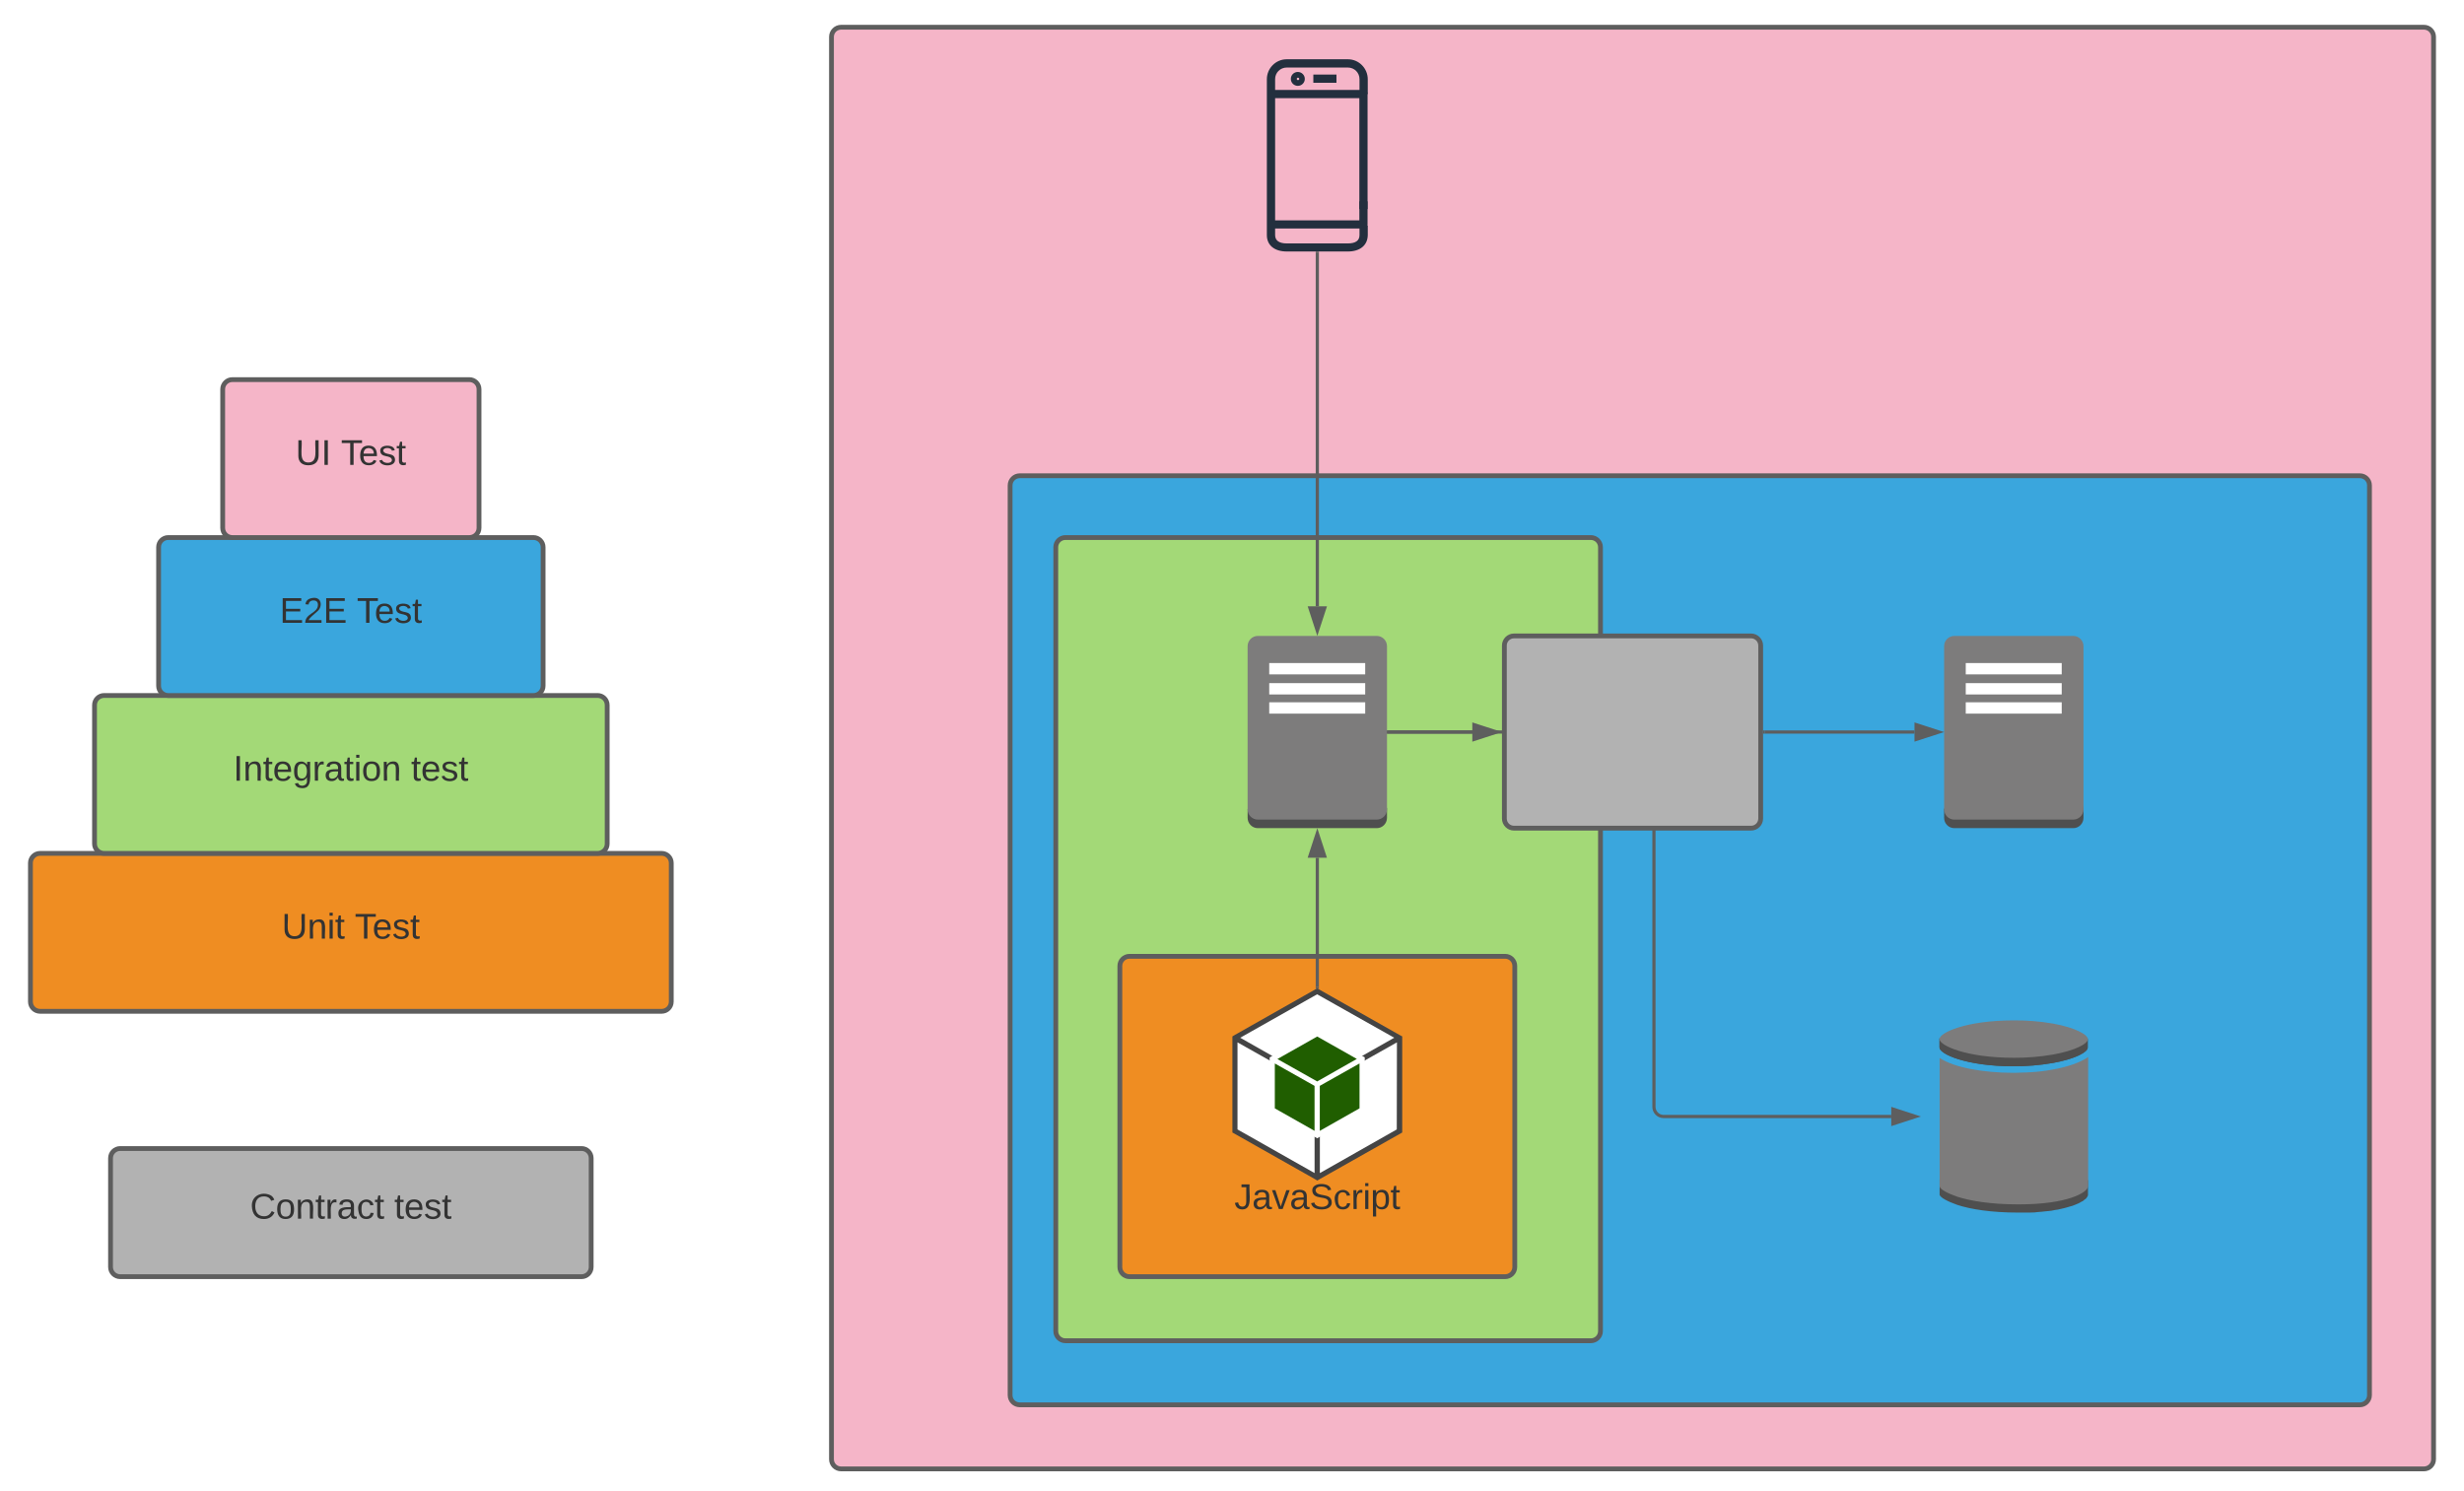 <svg xmlns="http://www.w3.org/2000/svg" xmlns:xlink="http://www.w3.org/1999/xlink" xmlns:lucid="lucid" width="1538" height="931"><g transform="translate(-261 -83)" lucid:page-tab-id="0_0"><path d="M0 0h1870.87v1322.83H0z" fill="#fff"/><path d="M280 621.75c0-3.32 2.7-6 6-6h388c3.3 0 6 2.68 6 6v86.58c0 3.3-2.7 6-6 6H286c-3.3 0-6-2.7-6-6z" stroke="#5e5e5e" stroke-width="3" fill="#ef8d22"/><use xlink:href="#a" transform="matrix(1,0,0,1,292,627.748) translate(144.883 41.215)"/><use xlink:href="#b" transform="matrix(1,0,0,1,292,627.748) translate(190.438 41.215)"/><path d="M320 523.17c0-3.32 2.7-6 6-6h308c3.3 0 6 2.68 6 6v86.58c0 3.3-2.7 6-6 6H326c-3.3 0-6-2.7-6-6z" stroke="#5e5e5e" stroke-width="3" fill="#a3d977"/><use xlink:href="#c" transform="matrix(1,0,0,1,332,529.165) translate(74.605 41.215)"/><use xlink:href="#d" transform="matrix(1,0,0,1,332,529.165) translate(185.593 41.215)"/><path d="M360 424.58c0-3.3 2.7-6 6-6h228c3.3 0 6 2.7 6 6v86.6c0 3.3-2.7 6-6 6H366c-3.3 0-6-2.7-6-6z" stroke="#5e5e5e" stroke-width="3" fill="#3aa6dd"/><use xlink:href="#e" transform="matrix(1,0,0,1,372,430.583) translate(63.586 41.215)"/><use xlink:href="#b" transform="matrix(1,0,0,1,372,430.583) translate(111.735 41.215)"/><path d="M400 326c0-3.3 2.7-6 6-6h148c3.3 0 6 2.7 6 6v86.58c0 3.32-2.7 6-6 6H406c-3.3 0-6-2.68-6-6z" stroke="#5e5e5e" stroke-width="3" fill="#f5b5c8"/><use xlink:href="#f" transform="matrix(1,0,0,1,412,332) translate(33.494 41.215)"/><use xlink:href="#b" transform="matrix(1,0,0,1,412,332) translate(61.827 41.215)"/><path d="M780 106c0-3.3 2.7-6 6-6h988c3.3 0 6 2.7 6 6v888c0 3.3-2.7 6-6 6H786c-3.3 0-6-2.7-6-6z" stroke="#5e5e5e" stroke-width="3" fill="#f5b5c8"/><path d="M1102.34 240h-38.18c-7.7 0-12.4-3.96-12.4-10.2v-97.32c0-6.84 5.53-12.48 12.4-12.48h38.18c6.87 0 12.4 5.64 12.4 12.48v9.24h-5.16v-9.24c.07-4.08-3.2-7.32-7.24-7.32h-38.18c-4.03 0-7.3 3.24-7.24 7.32v97.32c0 3.36 2.52 5.16 7.24 5.16h38.18c4.85 0 7.24-1.8 7.24-5.16v-6h5.17v6c-.13 6.36-4.85 10.2-12.4 10.2z" stroke="#fff" stroke-opacity="0" fill="#232f3e"/><path d="M1080.76 129.57h14.45v5.1h-14.44v-5.1zM1071.13 136.6c-2.4.02-4.4-1.9-4.4-4.3-.04-2.4 1.9-4.36 4.3-4.38 2.4-.03 4.4 1.9 4.42 4.28v.06c0 2.37-1.92 4.32-4.32 4.34zm0-5.1c-.4.03-.7.36-.7.75 0 .42.35.77.77.77.43 0 .78-.34.78-.76v-.03c-.03-.43-.4-.77-.85-.74zM1114.62 213.52h-5.13v-69.24h-55.2v-5.13h57.73c1.45 0 2.6 1.1 2.6 2.53z" stroke="#fff" stroke-opacity="0" fill="#232f3e"/><path d="M1112.03 225.65h-57.74v-5.1h55.2V208.7h5.12v14.37c0 1.4-1.14 2.55-2.6 2.55z" stroke="#fff" stroke-opacity="0" fill="#232f3e"/><path d="M891.5 386c0-3.3 2.7-6 6-6H1734c3.3 0 6 2.7 6 6v568c0 3.3-2.7 6-6 6H897.5c-3.3 0-6-2.7-6-6z" stroke="#5e5e5e" stroke-width="3" fill="#3aa6dd"/><path d="M920 424.58c0-3.3 2.7-6 6-6h328c3.3 0 6 2.7 6 6V914c0 3.3-2.7 6-6 6H926c-3.3 0-6-2.7-6-6z" stroke="#5e5e5e" stroke-width="3" fill="#a3d977"/><path d="M1095.42 485.28c3.57 0 6.35 2.87 6.35 6.42l24.97 96v5.86c0 3.56-2.87 6.43-6.35 6.43h-74.3c-3.48 0-6.35-2.88-6.35-6.44v-5.27l28-96.6c0-3.55 2.8-6.42 6.36-6.42z" fill="#4f4f4f"/><path d="M1120.4 480c3.47 0 6.34 2.87 6.34 6.42v101.8c0 3.55-2.87 6.42-6.35 6.42h-74.3c-3.48 0-6.35-2.87-6.35-6.42v-101.8c0-3.55 2.87-6.42 6.35-6.42z" fill="#7d7c7c"/><path d="M1113.14 528.5h-59.9v-7.08h59.9zm0-11.97h-59.9v-7.07h59.9zm0-12.53h-59.9v-7.07h59.9z" fill="#fff"/><path d="M1530.17 485.28c3.57 0 6.35 2.87 6.35 6.42l24.97 96v5.86c0 3.56-2.88 6.43-6.36 6.43h-74.3c-3.47 0-6.34-2.88-6.34-6.44v-5.27l28-96.6c0-3.55 2.8-6.42 6.36-6.42z" fill="#4f4f4f"/><path d="M1555.14 480c3.48 0 6.35 2.87 6.35 6.42v101.8c0 3.55-2.88 6.42-6.36 6.42h-74.3c-3.47 0-6.34-2.87-6.34-6.42v-101.8c0-3.55 2.87-6.42 6.35-6.42z" fill="#7d7c7c"/><path d="M1547.9 528.5H1488v-7.08h59.9zm0-11.97H1488v-7.07h59.9zm0-12.53H1488v-7.07h59.9z" fill="#fff"/><path d="M1564.23 731v5.92c0 2.7-7.6 7.15-21.96 9.7-8.05 1.38-16.1 2.05-24.26 2.04-29.9 0-46.4-7.74-46.4-11.7V731c0 3.96 16.3 11.7 46.4 11.7 8.62.04 15.84-.54 24.37-2 14.26-2.64 21.86-7 21.86-9.7z" fill="#4f4f4f"/><path d="M1576 777.85v5.2c-.8 32.18-27.5 57.55-59.5 56.7-30.98-.88-55.7-25.63-56.5-56.7v-5.2h116z" fill-opacity="0"/><path d="M1563.84 732.1v6c-1.57 2.6-9 6.3-21.6 8.5-7.97 1.4-16.13 2.06-24.3 2.06-29.93 0-46.34-7.74-46.34-11.66v-6c0 3.93 16.32 11.67 46.35 11.67 8.63.1 15.95-.55 24.4-1.97 12.7-2.18 20-5.88 21.68-8.6m.1 87.73c.08-.22.18-.44.18-.77v9.92l-.1.44c-.08.1-.17.32-.26.54v.1l-.28.34-.37.54-.38.44-.65.43-.56.45-.64.55-.74.32-.93.55-.75.43-1.3.55-.74.32c-.73.33-1.47.55-2.3.88l-.84.2-1.85.56-1.2.34-1.76.43-1.4.33-1.94.44-1.57.2-2.14.45-1.77.2-2.4.23-1.77.2-2.87.23-1.87.22-3.24.1h-6.97c-16.87 0-29.57-2.06-38-4.8-6.12-2.17-10.57-4.56-11.04-6.3v-9.5c.46 1.75 4.35 3.93 9.82 6l-.1-.54c13.36 4.14 25.22 5.88 39.22 5.88h6.96l3.33-.1 1.76-.1 2.78-.34 1.76-.1 2.5-.34 1.58-.2 2.3-.34 10.58-2.62c.84-.32 1.67-.54 2.4-.87l2.05-.86.47-.33 1.3-.64.46-.33.92-.54.37-.34.75-.65.27-.2.55-.67v-.43l.37-.87z" fill="#4f4f4f"/><path d="M1518 720c8.16-.07 16.3.6 24.37 1.98 14.26 2.55 21.86 7 21.86 9.74 0 2.78-7.6 7.08-21.96 9.65-8.05 1.35-16.1 2.03-24.26 1.98-29.9 0-46.4-7.73-46.4-11.67 0-3.97 16.4-11.68 46.4-11.68z" fill="#7d7c7c"/><path d="M1541.68 750.8c-1.3.27-2.5.36-3.8.64-.65 0-1.3.18-2.05.27l-3.52.38c-.82 0-1.66.18-2.4.18-1.57.1-3.06.2-4.63.28h-.84c-1.85 0-3.7.1-5.65.18h-1.2c-18.36 0-36.9-3.22-45.9-9.28v80.27c.46 1.85 4.9 4.24 11.03 6.36 8.26 2.67 21.06 4.78 37.93 4.78 30.87.1 43.76-7.45 43.76-11.5V742.9c-4.83 3.3-12.62 6.17-22.72 7.9z" fill="#7d7c7c"/><path d="M960 686c0-3.3 2.7-6 6-6h234.5c3.3 0 6 2.7 6 6v188c0 3.3-2.7 6-6 6H966c-3.3 0-6-2.7-6-6z" stroke="#5e5e5e" stroke-width="3" fill="#ef8d22"/><path d="M1083.14 818.16L1134.6 789v-58.14l-51.46 29.07v58.23z" fill="#fff"/><path d="M1031.8 788.98l51.38 29.12v-58.15l-51.38-29.04V789zM1134.24 730.9l-51.06-28.9-51.05 28.9 51.05 28.87 51.06-28.88z" fill="#fff"/><path d="M1083.18 758.06l48.08-27.17-.05-.04-48.02 27.2zM1035.14 730.86l-.05.03 48.08 27.16-48.04-27.2z" fill="#fff"/><path d="M1134.45 729.04l-51.3-29.04-51.3 29.04-1.6.96v60l51.4 29.04 1.6.96 1.6-.96 51.4-29.04v-60zm-1.6 59.04l-48 27.24v-54.48l48.1-27.12zm-51.3 27.24l-48.12-27.24v-54.36l48.12 27.12zm-46.42-84.48l48-27.12 48.14 27.12-48.13 27.24-48-27.24z" fill="#444"/><path d="M1083.4 791.33l27.62-15.65v-31.2l-27.63 15.6v31.25zM1055.33 775.68l27.63 15.65v-31.25l-27.63-15.6v31.2zM1110.73 744.06l-27.55-15.56-27.55 15.56 27.55 15.63 27.55-15.64z" fill="#205e00"/><path d="M1083.18 758.1l24.77-14-.03-.04-24.74 14.02zM1058.42 744.06l-.03.03 24.77 14v-.02l-24.75-14.02z" fill="#96bf3d"/><path d="M1111.2 742.17l-28-15.8-28.08 15.8-1.6.94v33.7l28 15.86 1.67.94 1.6-.94 28.07-15.87v-33.7zm-1.6 32.74l-24.8 14.06v-28.1l24.8-13.98zm-28.07 14.06l-24.8-14.05V746.9l24.8 13.98zm-23.1-44.9l24.76-14 24.74 14-24.75 14.05-24.82-13.98z" fill="#fff"/><use xlink:href="#g" transform="matrix(1,0,0,1,1030.25,820) translate(1.21 17.778)"/><path d="M1083.25 699.06V618.5" stroke="#5e5e5e" stroke-width="2" fill="none"/><path d="M1084.25 700.63l-1.1-.63-.9.5v-1.47h2z" fill="#5e5e5e"/><path d="M1083.25 603.22l4.64 14.27h-9.3z" stroke="#5e5e5e" stroke-width="2" fill="#5e5e5e"/><path d="M1127.74 540H1180" stroke="#5e5e5e" stroke-width="2" fill="none"/><path d="M1127.77 541h-1.03v-2h1.03z" fill="#5e5e5e"/><path d="M1195.26 540l-14.26 4.64v-9.28z" stroke="#5e5e5e" stroke-width="2" fill="#5e5e5e"/><path d="M1362.5 540h93.5" stroke="#5e5e5e" stroke-width="2" fill="none"/><path d="M1362.53 541h-1.03v-2h1.03z" fill="#5e5e5e"/><path d="M1471.26 540l-14.26 4.63v-9.27z" stroke="#5e5e5e" stroke-width="2" fill="#5e5e5e"/><path d="M1083.25 241v220.5" stroke="#5e5e5e" stroke-width="2" fill="none"/><path d="M1084.25 241.03h-2V240h2z" fill="#5e5e5e"/><path d="M1083.25 476.76l-4.64-14.26h9.3z" stroke="#5e5e5e" stroke-width="2" fill="#5e5e5e"/><path d="M1127.74 540h159.63c3.3 0 6 2.68 6 6v228c0 3.3 2.7 6 6 6h142.13" stroke="#5e5e5e" stroke-width="2" fill="none"/><path d="M1127.77 541h-1.03v-2h1.03z" fill="#5e5e5e"/><path d="M1456.76 780l-14.26 4.64v-9.28z" stroke="#5e5e5e" stroke-width="2" fill="#5e5e5e"/><path d="M1200 486c0-3.3 2.7-6 6-6h148c3.3 0 6 2.7 6 6v108c0 3.3-2.7 6-6 6h-148c-3.3 0-6-2.7-6-6zM330 806c0-3.3 2.7-6 6-6h288c3.3 0 6 2.7 6 6v68c0 3.3-2.7 6-6 6H336c-3.3 0-6-2.7-6-6z" stroke="#5e5e5e" stroke-width="3" fill="#b2b2b2"/><g><use xlink:href="#h" transform="matrix(1,0,0,1,342,812) translate(75.099 31.778)"/><use xlink:href="#d" transform="matrix(1,0,0,1,342,812) translate(165.099 31.778)"/></g><defs><path fill="#333" d="M232-93c-1 65-40 97-104 97C67 4 28-28 28-90v-158h33c8 89-33 224 67 224 102 0 64-133 71-224h33v155" id="i"/><path fill="#333" d="M117-194c89-4 53 116 60 194h-32v-121c0-31-8-49-39-48C34-167 62-67 57 0H25l-1-190h30c1 10-1 24 2 32 11-22 29-35 61-36" id="j"/><path fill="#333" d="M24-231v-30h32v30H24zM24 0v-190h32V0H24" id="k"/><path fill="#333" d="M59-47c-2 24 18 29 38 22v24C64 9 27 4 27-40v-127H5v-23h24l9-43h21v43h35v23H59v120" id="l"/><g id="a"><use transform="matrix(0.062,0,0,0.062,0,0)" xlink:href="#i"/><use transform="matrix(0.062,0,0,0.062,15.988,0)" xlink:href="#j"/><use transform="matrix(0.062,0,0,0.062,28.333,0)" xlink:href="#k"/><use transform="matrix(0.062,0,0,0.062,33.21,0)" xlink:href="#l"/></g><path fill="#333" d="M127-220V0H93v-220H8v-28h204v28h-85" id="m"/><path fill="#333" d="M100-194c63 0 86 42 84 106H49c0 40 14 67 53 68 26 1 43-12 49-29l28 8c-11 28-37 45-77 45C44 4 14-33 15-96c1-61 26-98 85-98zm52 81c6-60-76-77-97-28-3 7-6 17-6 28h103" id="n"/><path fill="#333" d="M135-143c-3-34-86-38-87 0 15 53 115 12 119 90S17 21 10-45l28-5c4 36 97 45 98 0-10-56-113-15-118-90-4-57 82-63 122-42 12 7 21 19 24 35" id="o"/><g id="b"><use transform="matrix(0.062,0,0,0.062,0,0)" xlink:href="#m"/><use transform="matrix(0.062,0,0,0.062,11.049,0)" xlink:href="#n"/><use transform="matrix(0.062,0,0,0.062,23.395,0)" xlink:href="#o"/><use transform="matrix(0.062,0,0,0.062,34.506,0)" xlink:href="#l"/></g><path fill="#333" d="M33 0v-248h34V0H33" id="p"/><path fill="#333" d="M177-190C167-65 218 103 67 71c-23-6-38-20-44-43l32-5c15 47 100 32 89-28v-30C133-14 115 1 83 1 29 1 15-40 15-95c0-56 16-97 71-98 29-1 48 16 59 35 1-10 0-23 2-32h30zM94-22c36 0 50-32 50-73 0-42-14-75-50-75-39 0-46 34-46 75s6 73 46 73" id="q"/><path fill="#333" d="M114-163C36-179 61-72 57 0H25l-1-190h30c1 12-1 29 2 39 6-27 23-49 58-41v29" id="r"/><path fill="#333" d="M141-36C126-15 110 5 73 4 37 3 15-17 15-53c-1-64 63-63 125-63 3-35-9-54-41-54-24 1-41 7-42 31l-33-3c5-37 33-52 76-52 45 0 72 20 72 64v82c-1 20 7 32 28 27v20c-31 9-61-2-59-35zM48-53c0 20 12 33 32 33 41-3 63-29 60-74-43 2-92-5-92 41" id="s"/><path fill="#333" d="M100-194c62-1 85 37 85 99 1 63-27 99-86 99S16-35 15-95c0-66 28-99 85-99zM99-20c44 1 53-31 53-75 0-43-8-75-51-75s-53 32-53 75 10 74 51 75" id="t"/><g id="c"><use transform="matrix(0.062,0,0,0.062,0,0)" xlink:href="#p"/><use transform="matrix(0.062,0,0,0.062,6.173,0)" xlink:href="#j"/><use transform="matrix(0.062,0,0,0.062,18.519,0)" xlink:href="#l"/><use transform="matrix(0.062,0,0,0.062,24.691,0)" xlink:href="#n"/><use transform="matrix(0.062,0,0,0.062,37.037,0)" xlink:href="#q"/><use transform="matrix(0.062,0,0,0.062,49.383,0)" xlink:href="#r"/><use transform="matrix(0.062,0,0,0.062,56.728,0)" xlink:href="#s"/><use transform="matrix(0.062,0,0,0.062,69.074,0)" xlink:href="#l"/><use transform="matrix(0.062,0,0,0.062,75.247,0)" xlink:href="#k"/><use transform="matrix(0.062,0,0,0.062,80.123,0)" xlink:href="#t"/><use transform="matrix(0.062,0,0,0.062,92.469,0)" xlink:href="#j"/></g><g id="d"><use transform="matrix(0.062,0,0,0.062,0,0)" xlink:href="#l"/><use transform="matrix(0.062,0,0,0.062,6.173,0)" xlink:href="#n"/><use transform="matrix(0.062,0,0,0.062,18.519,0)" xlink:href="#o"/><use transform="matrix(0.062,0,0,0.062,29.63,0)" xlink:href="#l"/></g><path fill="#333" d="M30 0v-248h187v28H63v79h144v27H63v87h162V0H30" id="u"/><path fill="#333" d="M101-251c82-7 93 87 43 132L82-64C71-53 59-42 53-27h129V0H18c2-99 128-94 128-182 0-28-16-43-45-43s-46 15-49 41l-32-3c6-41 34-60 81-64" id="v"/><g id="e"><use transform="matrix(0.062,0,0,0.062,0,0)" xlink:href="#u"/><use transform="matrix(0.062,0,0,0.062,14.815,0)" xlink:href="#v"/><use transform="matrix(0.062,0,0,0.062,27.16,0)" xlink:href="#u"/></g><g id="f"><use transform="matrix(0.062,0,0,0.062,0,0)" xlink:href="#i"/><use transform="matrix(0.062,0,0,0.062,15.988,0)" xlink:href="#p"/></g><path fill="#333" d="M153-248C145-148 188 4 80 4 36 3 13-21 6-62l32-5c4 25 16 42 43 43 27 0 39-20 39-49v-147H72v-28h81" id="w"/><path fill="#333" d="M108 0H70L1-190h34L89-25l56-165h34" id="x"/><path fill="#333" d="M185-189c-5-48-123-54-124 2 14 75 158 14 163 119 3 78-121 87-175 55-17-10-28-26-33-46l33-7c5 56 141 63 141-1 0-78-155-14-162-118-5-82 145-84 179-34 5 7 8 16 11 25" id="y"/><path fill="#333" d="M96-169c-40 0-48 33-48 73s9 75 48 75c24 0 41-14 43-38l32 2c-6 37-31 61-74 61-59 0-76-41-82-99-10-93 101-131 147-64 4 7 5 14 7 22l-32 3c-4-21-16-35-41-35" id="z"/><path fill="#333" d="M115-194c55 1 70 41 70 98S169 2 115 4C84 4 66-9 55-30l1 105H24l-1-265h31l2 30c10-21 28-34 59-34zm-8 174c40 0 45-34 45-75s-6-73-45-74c-42 0-51 32-51 76 0 43 10 73 51 73" id="A"/><g id="g"><use transform="matrix(0.062,0,0,0.062,0,0)" xlink:href="#w"/><use transform="matrix(0.062,0,0,0.062,11.111,0)" xlink:href="#s"/><use transform="matrix(0.062,0,0,0.062,23.457,0)" xlink:href="#x"/><use transform="matrix(0.062,0,0,0.062,34.568,0)" xlink:href="#s"/><use transform="matrix(0.062,0,0,0.062,46.914,0)" xlink:href="#y"/><use transform="matrix(0.062,0,0,0.062,61.728,0)" xlink:href="#z"/><use transform="matrix(0.062,0,0,0.062,72.84,0)" xlink:href="#r"/><use transform="matrix(0.062,0,0,0.062,80.185,0)" xlink:href="#k"/><use transform="matrix(0.062,0,0,0.062,85.062,0)" xlink:href="#A"/><use transform="matrix(0.062,0,0,0.062,97.407,0)" xlink:href="#l"/></g><path fill="#333" d="M212-179c-10-28-35-45-73-45-59 0-87 40-87 99 0 60 29 101 89 101 43 0 62-24 78-52l27 14C228-24 195 4 139 4 59 4 22-46 18-125c-6-104 99-153 187-111 19 9 31 26 39 46" id="B"/><g id="h"><use transform="matrix(0.062,0,0,0.062,0,0)" xlink:href="#B"/><use transform="matrix(0.062,0,0,0.062,15.988,0)" xlink:href="#t"/><use transform="matrix(0.062,0,0,0.062,28.333,0)" xlink:href="#j"/><use transform="matrix(0.062,0,0,0.062,40.679,0)" xlink:href="#l"/><use transform="matrix(0.062,0,0,0.062,46.852,0)" xlink:href="#r"/><use transform="matrix(0.062,0,0,0.062,54.198,0)" xlink:href="#s"/><use transform="matrix(0.062,0,0,0.062,66.543,0)" xlink:href="#z"/><use transform="matrix(0.062,0,0,0.062,77.654,0)" xlink:href="#l"/></g></defs></g></svg>